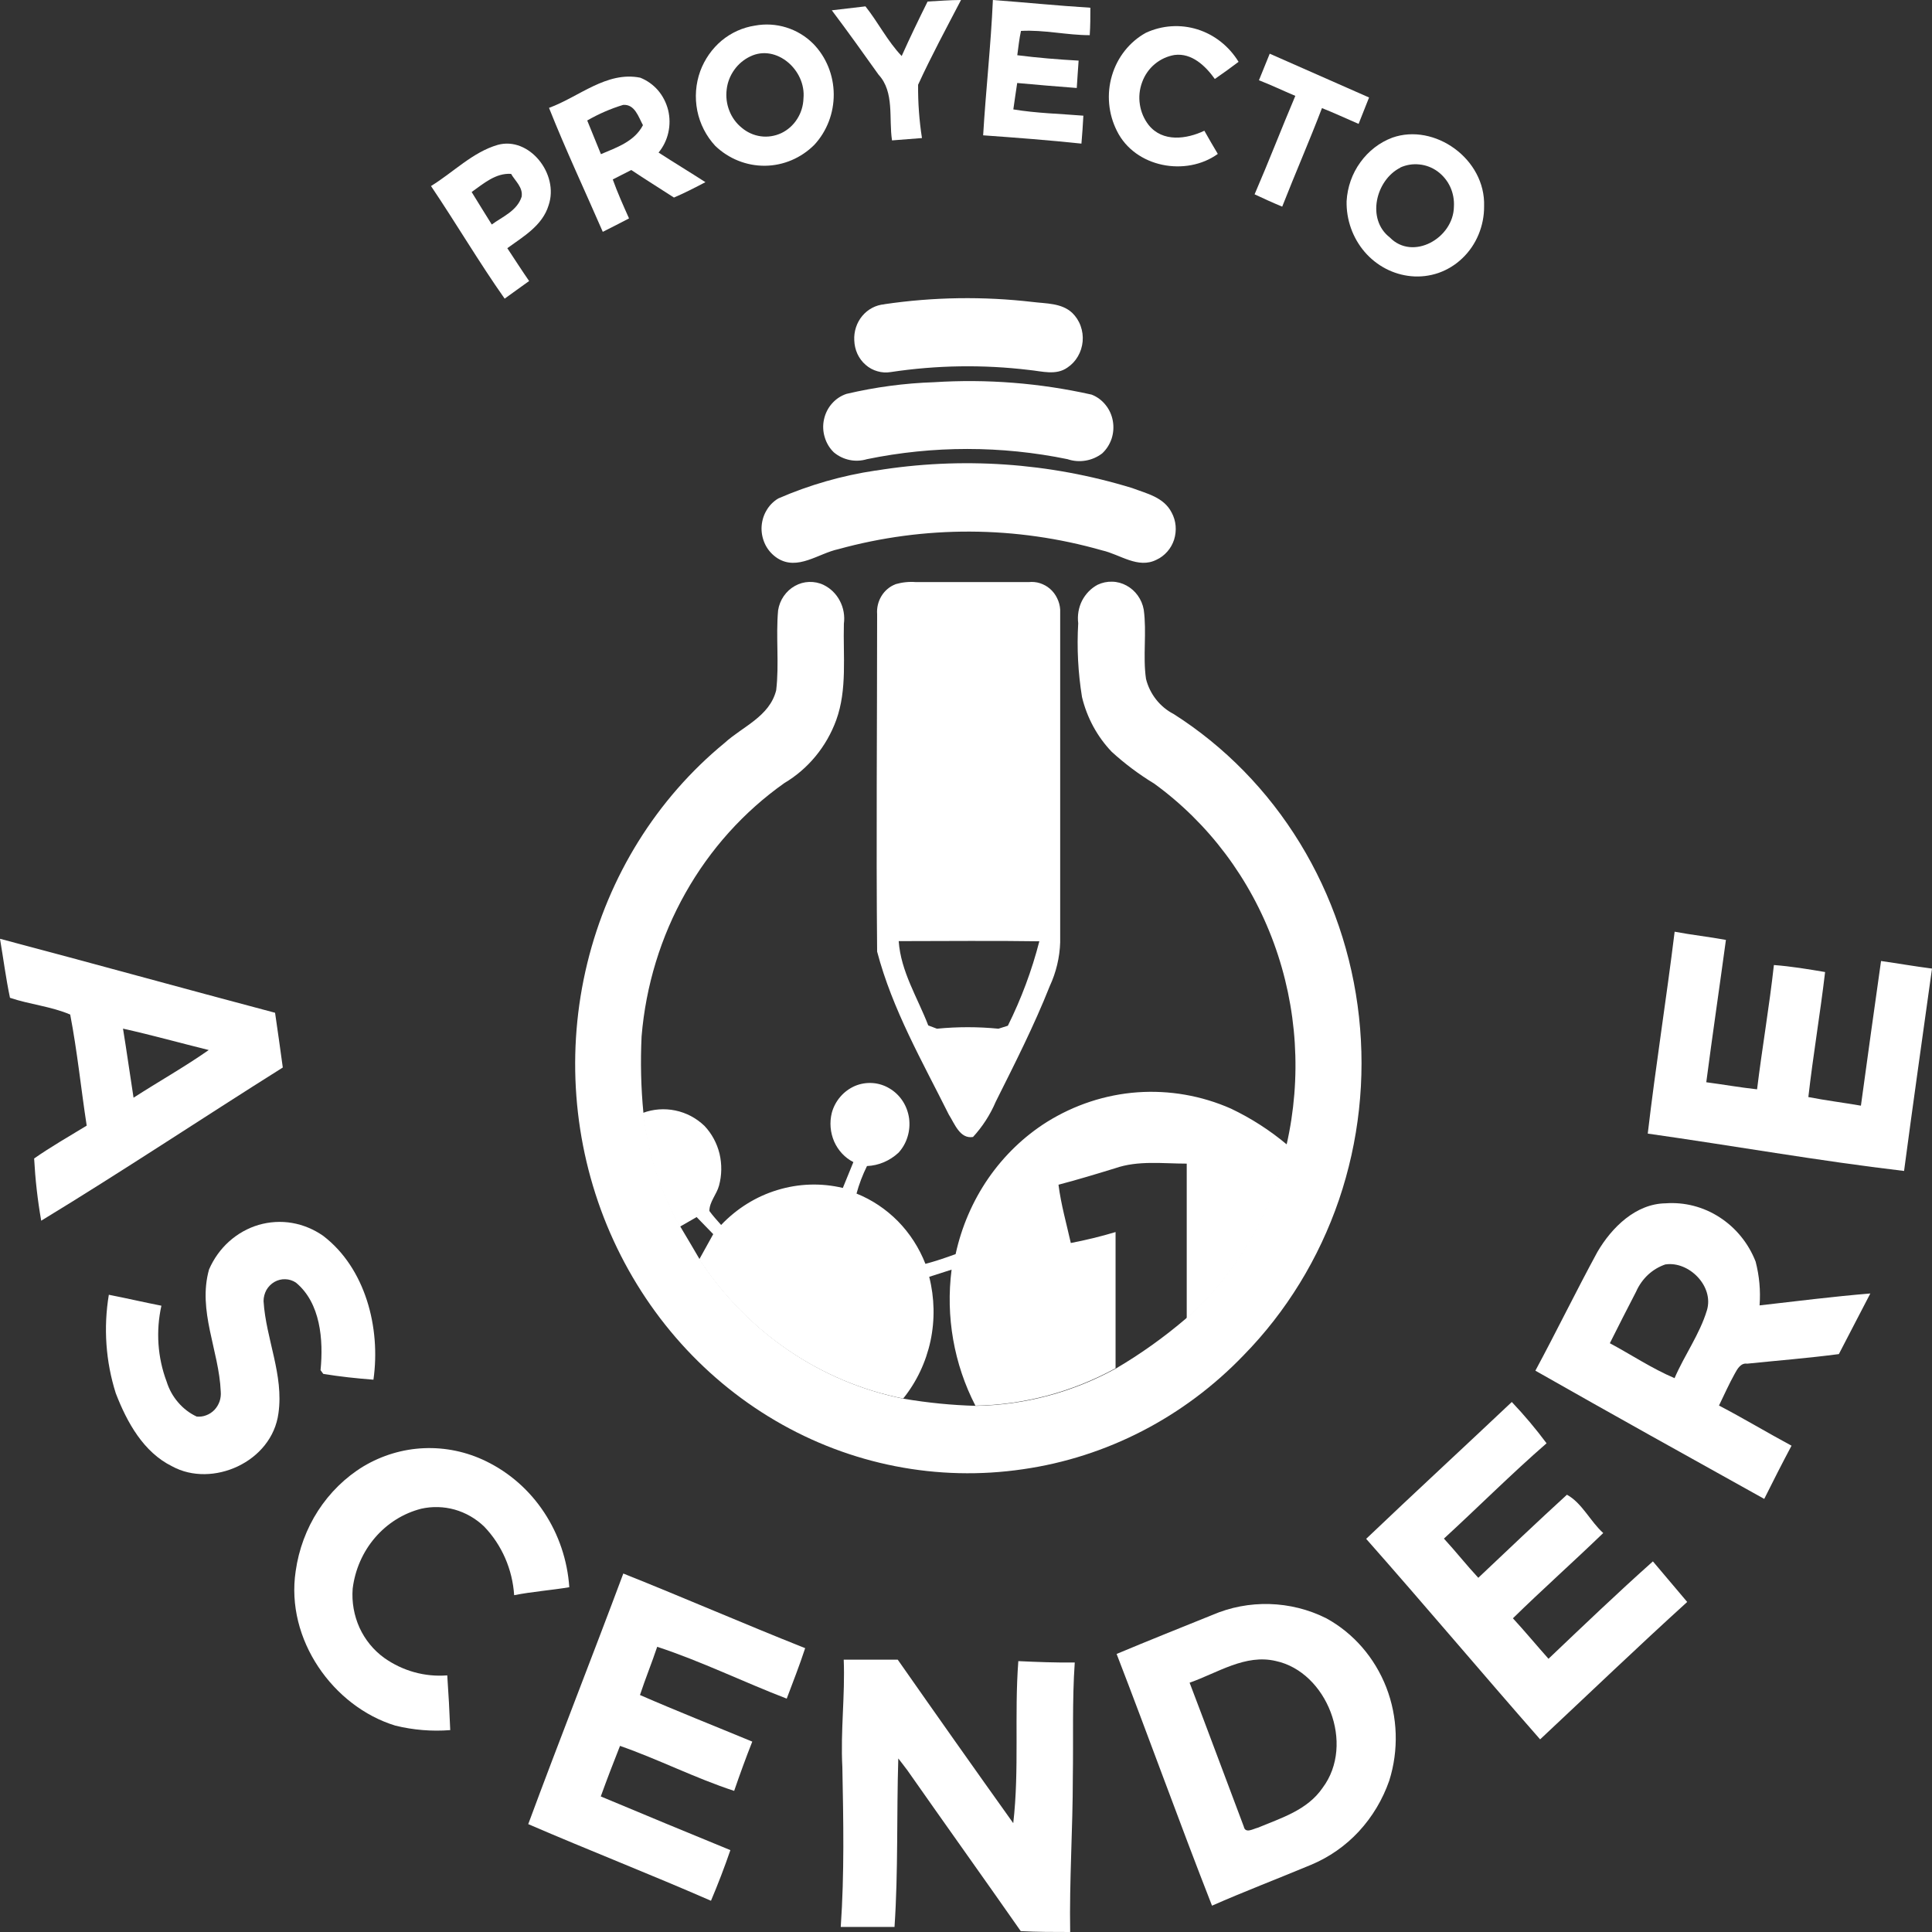 <svg width="24" height="24" viewBox="0 0 24 24" fill="none" xmlns="http://www.w3.org/2000/svg">
<rect x="0" y="0" width="24" height="24" fill="#333333" stroke="none"/>
<path d="M11.124 7.257C11.207 7.233 11.293 7.224 11.378 7.231H12.779C12.826 7.226 12.874 7.23 12.92 7.245C12.965 7.26 13.008 7.283 13.044 7.315C13.081 7.347 13.111 7.387 13.132 7.431C13.154 7.475 13.167 7.524 13.17 7.573V11.706C13.164 11.895 13.119 12.081 13.04 12.251C12.845 12.743 12.606 13.213 12.37 13.685C12.301 13.847 12.205 13.996 12.087 14.124C11.924 14.151 11.859 13.959 11.786 13.845C11.458 13.187 11.085 12.54 10.896 11.821C10.883 10.425 10.896 9.028 10.896 7.63C10.89 7.55 10.909 7.471 10.95 7.404C10.991 7.337 11.052 7.285 11.124 7.258L11.124 7.257ZM11.164 11.691C11.19 12.069 11.399 12.394 11.531 12.738L11.639 12.779C11.893 12.754 12.149 12.754 12.403 12.779L12.52 12.742C12.686 12.408 12.818 12.056 12.911 11.693C12.33 11.684 11.748 11.691 11.164 11.691Z" fill="white"/>
<path d="M10.333 13.824C10.353 13.749 10.39 13.681 10.44 13.623C10.49 13.565 10.552 13.52 10.621 13.49C10.69 13.461 10.764 13.449 10.839 13.454C10.913 13.459 10.986 13.482 11.05 13.521C11.115 13.559 11.171 13.613 11.213 13.677C11.255 13.741 11.282 13.815 11.293 13.892C11.303 13.968 11.297 14.047 11.274 14.121C11.252 14.195 11.213 14.263 11.162 14.319C11.053 14.42 10.915 14.479 10.77 14.485C10.716 14.594 10.672 14.709 10.64 14.827C10.832 14.904 11.007 15.021 11.155 15.171C11.302 15.321 11.418 15.501 11.496 15.7C11.626 15.666 11.748 15.624 11.871 15.579C11.945 15.24 12.083 14.92 12.277 14.638C12.472 14.356 12.719 14.118 13.004 13.938C13.346 13.725 13.731 13.598 14.129 13.569C14.527 13.541 14.925 13.61 15.292 13.772C15.542 13.891 15.777 14.042 15.991 14.222C15.808 15.062 15.37 15.819 14.742 16.38V14.455C14.446 14.455 14.139 14.413 13.854 14.512C13.62 14.584 13.385 14.655 13.149 14.717C13.18 14.962 13.248 15.2 13.302 15.441C13.489 15.405 13.675 15.36 13.858 15.305V16.997C13.32 17.292 12.724 17.451 12.117 17.462C11.85 16.945 11.746 16.353 11.821 15.772L11.543 15.861C11.609 16.122 11.615 16.395 11.559 16.658C11.502 16.922 11.386 17.167 11.22 17.373C10.189 17.169 9.277 16.548 8.686 15.645L8.86 15.331L8.654 15.119L8.445 15.239C8.2 14.806 8.044 14.325 7.986 13.825C8.115 13.777 8.255 13.767 8.39 13.795C8.525 13.823 8.65 13.889 8.751 13.986C8.842 14.082 8.906 14.201 8.938 14.331C8.969 14.462 8.967 14.599 8.932 14.728C8.903 14.837 8.813 14.928 8.812 15.043C8.856 15.104 8.908 15.16 8.958 15.217C9.152 15.013 9.392 14.863 9.657 14.783C9.921 14.702 10.201 14.693 10.47 14.757L10.601 14.436C10.495 14.382 10.411 14.291 10.362 14.18C10.314 14.068 10.303 13.943 10.333 13.824Z" fill="white"/>
<path d="M11.523 0.019C11.662 0.012 11.8 0 11.938 0C11.757 0.348 11.569 0.695 11.405 1.053C11.403 1.275 11.419 1.497 11.453 1.715L11.081 1.744C11.039 1.472 11.114 1.144 10.914 0.928C10.725 0.662 10.531 0.391 10.333 0.128L10.751 0.079C10.909 0.278 11.025 0.512 11.201 0.696C11.303 0.468 11.412 0.242 11.523 0.019Z" fill="white"/>
<path d="M12.334 0C12.737 0.03 13.14 0.071 13.545 0.096C13.545 0.208 13.545 0.323 13.537 0.437C13.251 0.437 12.968 0.368 12.683 0.384C12.661 0.484 12.651 0.585 12.637 0.686C12.89 0.718 13.144 0.739 13.399 0.753C13.392 0.865 13.382 0.98 13.376 1.093C13.128 1.075 12.883 1.053 12.636 1.031C12.62 1.14 12.603 1.249 12.588 1.359C12.876 1.407 13.168 1.413 13.458 1.437C13.452 1.553 13.444 1.669 13.434 1.784C13.027 1.741 12.62 1.71 12.213 1.681C12.246 1.124 12.309 0.566 12.334 0Z" fill="white"/>
<path d="M9.379 0.318C9.508 0.294 9.641 0.302 9.767 0.341C9.893 0.38 10.008 0.449 10.103 0.544C10.264 0.709 10.355 0.934 10.357 1.169C10.359 1.404 10.272 1.631 10.115 1.8C9.95 1.964 9.731 2.057 9.502 2.059C9.274 2.061 9.053 1.973 8.885 1.812C8.773 1.691 8.695 1.54 8.662 1.376C8.629 1.211 8.642 1.04 8.699 0.883C8.754 0.735 8.846 0.604 8.965 0.504C9.085 0.405 9.227 0.341 9.379 0.318L9.379 0.318ZM9.32 0.701C9.242 0.738 9.173 0.795 9.122 0.867C9.07 0.939 9.037 1.023 9.027 1.112C9.016 1.201 9.027 1.292 9.06 1.375C9.092 1.458 9.145 1.531 9.213 1.586C9.281 1.644 9.363 1.681 9.45 1.693C9.537 1.705 9.625 1.691 9.705 1.654C9.785 1.616 9.853 1.556 9.902 1.479C9.951 1.403 9.978 1.315 9.981 1.223C10.015 0.87 9.643 0.544 9.32 0.701Z" fill="white"/>
<path d="M14.235 0.407C14.437 0.314 14.664 0.299 14.875 0.365C15.086 0.431 15.267 0.574 15.386 0.768C15.29 0.841 15.191 0.912 15.091 0.981C14.974 0.817 14.803 0.655 14.59 0.683C14.5 0.698 14.416 0.737 14.345 0.796C14.274 0.855 14.22 0.933 14.188 1.021C14.155 1.11 14.145 1.205 14.16 1.299C14.174 1.392 14.212 1.48 14.269 1.553C14.443 1.77 14.74 1.729 14.961 1.624C15.014 1.72 15.072 1.817 15.128 1.912C14.736 2.195 14.102 2.084 13.875 1.627C13.768 1.415 13.745 1.168 13.813 0.939C13.88 0.711 14.032 0.519 14.235 0.407H14.235Z" fill="white"/>
<path d="M15.773 0.667L17.007 1.211L16.877 1.539C16.725 1.474 16.575 1.403 16.422 1.343C16.266 1.751 16.088 2.159 15.928 2.567C15.812 2.519 15.698 2.467 15.585 2.414C15.761 2.007 15.918 1.599 16.091 1.191C15.939 1.127 15.789 1.055 15.639 0.997L15.773 0.667Z" fill="white"/>
<path d="M6.82 1.34C7.193 1.204 7.535 0.882 7.953 0.965C8.037 0.998 8.113 1.052 8.174 1.122C8.234 1.192 8.277 1.277 8.3 1.368C8.322 1.459 8.323 1.555 8.302 1.647C8.282 1.738 8.24 1.824 8.181 1.895C8.373 2.02 8.573 2.14 8.763 2.263C8.633 2.331 8.502 2.399 8.372 2.454C8.195 2.339 8.017 2.229 7.842 2.112L7.612 2.229C7.671 2.394 7.743 2.554 7.814 2.713C7.707 2.77 7.596 2.825 7.488 2.88C7.266 2.369 7.027 1.861 6.82 1.34ZM7.294 1.495C7.35 1.631 7.407 1.775 7.465 1.915C7.659 1.832 7.88 1.76 7.987 1.555C7.93 1.45 7.886 1.293 7.741 1.303C7.586 1.35 7.437 1.415 7.296 1.496L7.294 1.495Z" fill="white"/>
<path d="M17.296 1.71C17.819 1.525 18.456 1.973 18.436 2.563C18.437 2.684 18.413 2.803 18.367 2.914C18.321 3.025 18.253 3.125 18.167 3.207C18.082 3.289 17.981 3.351 17.871 3.39C17.761 3.428 17.644 3.442 17.529 3.431C17.307 3.41 17.101 3.302 16.952 3.129C16.804 2.956 16.723 2.731 16.728 2.499C16.738 2.324 16.797 2.156 16.899 2.016C17 1.876 17.138 1.769 17.296 1.71ZM17.395 2.083C17.091 2.236 16.971 2.723 17.265 2.95C17.552 3.244 18.056 2.958 18.061 2.567C18.066 2.482 18.05 2.397 18.015 2.321C17.979 2.244 17.925 2.179 17.859 2.13C17.792 2.081 17.714 2.051 17.633 2.043C17.552 2.034 17.47 2.047 17.395 2.081V2.083Z" fill="white"/>
<path d="M5.354 2.311C5.63 2.142 5.87 1.891 6.182 1.8C6.573 1.691 6.948 2.161 6.815 2.55C6.738 2.804 6.498 2.94 6.302 3.083C6.392 3.219 6.479 3.355 6.573 3.491C6.472 3.564 6.37 3.636 6.269 3.71C5.954 3.263 5.668 2.777 5.354 2.311ZM5.857 2.382C5.939 2.518 6.026 2.654 6.109 2.789C6.239 2.693 6.423 2.621 6.48 2.444C6.499 2.327 6.399 2.248 6.349 2.16C6.157 2.147 6.007 2.281 5.858 2.386L5.857 2.382Z" fill="white"/>
<path d="M10.986 3.779C11.596 3.689 12.214 3.68 12.827 3.751C12.994 3.772 13.188 3.763 13.32 3.887C13.366 3.932 13.402 3.987 13.424 4.049C13.446 4.11 13.455 4.176 13.449 4.242C13.443 4.307 13.423 4.371 13.39 4.427C13.358 4.483 13.313 4.531 13.26 4.566C13.118 4.667 12.942 4.611 12.785 4.596C12.213 4.527 11.635 4.536 11.065 4.622C11.01 4.631 10.954 4.628 10.9 4.612C10.846 4.597 10.796 4.57 10.753 4.532C10.71 4.495 10.675 4.448 10.651 4.396C10.627 4.343 10.614 4.286 10.612 4.228C10.606 4.117 10.642 4.008 10.711 3.925C10.781 3.841 10.88 3.789 10.986 3.78V3.779Z" fill="white"/>
<path d="M11.603 4.748C12.259 4.706 12.918 4.758 13.56 4.902C13.628 4.928 13.687 4.972 13.733 5.029C13.78 5.087 13.811 5.155 13.824 5.229C13.837 5.302 13.832 5.378 13.809 5.449C13.785 5.52 13.745 5.583 13.691 5.633C13.63 5.679 13.559 5.71 13.484 5.722C13.409 5.735 13.332 5.728 13.261 5.704C12.438 5.535 11.592 5.535 10.77 5.704C10.7 5.725 10.626 5.729 10.554 5.714C10.482 5.699 10.415 5.667 10.358 5.619C10.305 5.568 10.266 5.503 10.245 5.431C10.223 5.359 10.22 5.283 10.236 5.21C10.252 5.136 10.286 5.068 10.335 5.013C10.384 4.957 10.446 4.916 10.515 4.893C10.872 4.809 11.236 4.76 11.603 4.748Z" fill="white"/>
<path d="M10.879 5.846C11.943 5.672 13.032 5.746 14.065 6.063C14.243 6.131 14.457 6.175 14.555 6.368C14.582 6.418 14.599 6.474 14.604 6.532C14.609 6.59 14.602 6.649 14.585 6.704C14.567 6.759 14.539 6.809 14.501 6.852C14.463 6.895 14.418 6.93 14.367 6.953C14.137 7.07 13.913 6.887 13.691 6.837C12.618 6.531 11.488 6.526 10.414 6.822C10.166 6.875 9.908 7.094 9.657 6.934C9.596 6.894 9.545 6.839 9.511 6.774C9.477 6.708 9.459 6.634 9.46 6.559C9.462 6.484 9.481 6.411 9.518 6.347C9.554 6.282 9.606 6.229 9.668 6.192C10.056 6.023 10.463 5.907 10.878 5.845L10.879 5.846Z" fill="white"/>
<path d="M9.666 7.581C9.676 7.518 9.7 7.457 9.736 7.405C9.773 7.352 9.82 7.309 9.874 7.279C9.929 7.248 9.989 7.231 10.051 7.229C10.113 7.227 10.175 7.239 10.231 7.266C10.317 7.308 10.388 7.377 10.433 7.464C10.479 7.551 10.496 7.651 10.483 7.748C10.472 8.149 10.526 8.564 10.388 8.945C10.267 9.276 10.039 9.552 9.743 9.728C9.242 10.082 8.822 10.548 8.515 11.093C8.208 11.637 8.022 12.246 7.97 12.875C7.955 13.192 7.962 13.51 7.993 13.827C8.052 14.326 8.208 14.807 8.453 15.24C8.535 15.376 8.614 15.512 8.694 15.648C9.286 16.551 10.197 17.172 11.228 17.376C11.525 17.426 11.824 17.456 12.125 17.464C12.729 17.454 13.322 17.296 13.857 17.003C14.166 16.822 14.459 16.613 14.733 16.379C15.361 15.818 15.799 15.062 15.982 14.222C16.172 13.388 16.117 12.515 15.824 11.715C15.531 10.915 15.014 10.226 14.339 9.735C14.151 9.621 13.973 9.488 13.81 9.339C13.63 9.151 13.503 8.916 13.441 8.659C13.392 8.356 13.376 8.049 13.394 7.743C13.382 7.647 13.398 7.549 13.441 7.463C13.485 7.378 13.552 7.308 13.635 7.264C13.692 7.237 13.754 7.224 13.816 7.226C13.878 7.227 13.939 7.244 13.994 7.274C14.049 7.304 14.097 7.346 14.134 7.398C14.171 7.45 14.197 7.51 14.208 7.574C14.247 7.858 14.195 8.149 14.236 8.433C14.259 8.527 14.303 8.615 14.362 8.69C14.422 8.766 14.496 8.827 14.58 8.87C15.213 9.273 15.749 9.821 16.148 10.473C16.547 11.125 16.798 11.863 16.882 12.631C16.966 13.399 16.881 14.176 16.633 14.905C16.384 15.633 15.98 16.293 15.45 16.834C14.71 17.605 13.747 18.102 12.71 18.251C11.648 18.408 10.566 18.196 9.632 17.648C8.697 17.1 7.962 16.247 7.539 15.22C7.117 14.193 7.031 13.05 7.295 11.967C7.559 10.884 8.158 9.922 9 9.23C9.223 9.026 9.56 8.902 9.642 8.575C9.681 8.246 9.636 7.912 9.666 7.581Z" fill="white"/>
<path d="M20.803 11.574C21.014 11.614 21.229 11.637 21.44 11.676C21.36 12.266 21.273 12.855 21.196 13.444C21.407 13.472 21.616 13.509 21.827 13.532C21.89 13.017 21.979 12.504 22.036 11.988C22.249 12.004 22.46 12.039 22.672 12.075C22.611 12.594 22.523 13.109 22.464 13.628C22.679 13.67 22.897 13.697 23.117 13.735C23.199 13.136 23.282 12.537 23.367 11.938C23.578 11.968 23.789 12.005 24 12.032C23.884 12.87 23.764 13.707 23.653 14.546C22.588 14.421 21.53 14.232 20.469 14.082C20.567 13.245 20.7 12.412 20.803 11.574Z" fill="white"/>
<path d="M0 11.662C1.139 11.963 2.273 12.278 3.417 12.581C3.45 12.81 3.483 13.036 3.513 13.261C2.509 13.892 1.522 14.55 0.512 15.164C0.467 14.909 0.438 14.65 0.424 14.391C0.633 14.245 0.856 14.118 1.077 13.983C1.006 13.523 0.96 13.059 0.872 12.603C0.633 12.501 0.369 12.478 0.124 12.395C0.074 12.159 0.042 11.909 0 11.662ZM1.528 12.778C1.575 13.064 1.614 13.35 1.659 13.636C1.969 13.436 2.29 13.256 2.593 13.044C2.234 12.955 1.883 12.857 1.528 12.778Z" fill="white"/>
<path d="M19.843 15.553C20.024 15.243 20.323 14.953 20.691 14.948C20.927 14.931 21.162 14.992 21.362 15.122C21.563 15.252 21.72 15.444 21.809 15.672C21.855 15.849 21.872 16.033 21.858 16.216C22.317 16.164 22.771 16.106 23.234 16.068C23.104 16.32 22.973 16.568 22.843 16.821C22.464 16.871 22.083 16.901 21.704 16.94C21.624 16.928 21.582 17.006 21.55 17.064C21.478 17.193 21.419 17.326 21.354 17.46C21.658 17.619 21.952 17.796 22.255 17.959C22.139 18.177 22.026 18.399 21.916 18.62C20.967 18.092 20.017 17.564 19.073 17.027C19.337 16.536 19.578 16.041 19.843 15.553ZM20.691 15.706C20.61 15.733 20.536 15.777 20.473 15.835C20.41 15.894 20.359 15.966 20.324 16.046C20.213 16.258 20.106 16.472 19.998 16.686C20.267 16.83 20.52 17 20.802 17.12C20.925 16.833 21.114 16.575 21.204 16.277C21.294 15.978 20.981 15.665 20.691 15.707L20.691 15.706Z" fill="white"/>
<path d="M2.597 15.769C2.655 15.636 2.74 15.517 2.846 15.422C2.953 15.326 3.078 15.256 3.213 15.216C3.348 15.177 3.49 15.168 3.629 15.192C3.767 15.216 3.899 15.271 4.016 15.353C4.538 15.753 4.731 16.492 4.639 17.139C4.431 17.123 4.222 17.101 4.016 17.067L3.982 17.021C4.019 16.643 3.982 16.186 3.676 15.933C3.637 15.907 3.591 15.892 3.544 15.891C3.497 15.889 3.451 15.901 3.41 15.924C3.369 15.948 3.334 15.982 3.31 16.024C3.287 16.066 3.274 16.114 3.274 16.163C3.303 16.632 3.527 17.079 3.459 17.556C3.378 18.164 2.634 18.487 2.138 18.215C1.784 18.041 1.578 17.671 1.438 17.307C1.313 16.913 1.284 16.493 1.352 16.084C1.572 16.127 1.79 16.178 2.005 16.22C1.935 16.534 1.957 16.863 2.07 17.163C2.1 17.259 2.148 17.346 2.213 17.421C2.277 17.496 2.355 17.556 2.443 17.597C2.484 17.601 2.524 17.596 2.562 17.581C2.6 17.567 2.635 17.544 2.664 17.514C2.692 17.484 2.714 17.448 2.728 17.408C2.741 17.369 2.746 17.326 2.742 17.284C2.721 16.778 2.452 16.283 2.597 15.769Z" fill="white"/>
<path d="M16.971 19.116C17.571 18.544 18.179 17.984 18.78 17.416C18.934 17.578 19.078 17.749 19.212 17.929C18.775 18.309 18.364 18.721 17.937 19.113C18.084 19.273 18.218 19.443 18.364 19.6C18.729 19.255 19.094 18.907 19.465 18.568C19.652 18.67 19.755 18.899 19.916 19.044C19.545 19.402 19.161 19.744 18.794 20.103C18.945 20.267 19.087 20.439 19.236 20.606C19.665 20.198 20.091 19.79 20.533 19.396L20.959 19.9C20.343 20.459 19.741 21.037 19.132 21.607C18.407 20.781 17.699 19.94 16.971 19.116Z" fill="white"/>
<path d="M4.514 18.216C4.744 18.079 5.002 18.001 5.267 17.99C5.532 17.979 5.796 18.034 6.036 18.151C6.327 18.292 6.577 18.511 6.759 18.787C6.941 19.062 7.049 19.383 7.072 19.717C6.845 19.755 6.614 19.771 6.387 19.816C6.366 19.495 6.234 19.192 6.015 18.964C5.911 18.864 5.786 18.792 5.649 18.753C5.513 18.715 5.37 18.711 5.232 18.742C5.01 18.799 4.811 18.924 4.659 19.101C4.507 19.278 4.41 19.499 4.381 19.735C4.368 19.901 4.398 20.069 4.466 20.22C4.535 20.37 4.641 20.5 4.773 20.595C5.003 20.758 5.279 20.834 5.556 20.812C5.572 21.038 5.584 21.264 5.593 21.492C5.364 21.51 5.133 21.491 4.91 21.436C4.139 21.2 3.545 20.366 3.673 19.517C3.711 19.248 3.806 18.992 3.951 18.767C4.097 18.542 4.289 18.353 4.514 18.216Z" fill="white"/>
<path d="M7.743 19.547C8.498 19.848 9.246 20.174 10.002 20.474C9.933 20.686 9.851 20.893 9.773 21.101C9.234 20.894 8.712 20.637 8.164 20.457C8.097 20.658 8.016 20.855 7.95 21.056C8.411 21.257 8.88 21.442 9.345 21.635C9.265 21.837 9.191 22.041 9.12 22.247C8.637 22.089 8.18 21.855 7.702 21.688C7.619 21.897 7.539 22.106 7.463 22.316C8 22.541 8.536 22.763 9.073 22.983C9 23.196 8.919 23.406 8.832 23.612C8.079 23.283 7.315 22.985 6.562 22.66C6.949 21.614 7.355 20.587 7.743 19.547Z" fill="white"/>
<path d="M15.059 20.062C15.284 19.965 15.527 19.919 15.771 19.926C16.014 19.933 16.254 19.992 16.474 20.102C16.813 20.287 17.077 20.592 17.221 20.961C17.364 21.33 17.377 21.741 17.258 22.119C17.176 22.355 17.047 22.57 16.88 22.751C16.713 22.931 16.51 23.072 16.287 23.165C15.878 23.336 15.463 23.494 15.056 23.673C14.65 22.637 14.273 21.586 13.871 20.546C14.262 20.382 14.661 20.223 15.059 20.062ZM14.778 20.904C15.005 21.498 15.226 22.096 15.451 22.691C15.47 22.782 15.57 22.717 15.624 22.705C15.914 22.584 16.24 22.487 16.43 22.209C16.838 21.664 16.481 20.77 15.85 20.634C15.47 20.543 15.124 20.782 14.778 20.903L14.778 20.904Z" fill="white"/>
<path d="M10.481 20.617H11.152C11.627 21.296 12.105 21.973 12.587 22.648C12.664 21.981 12.599 21.305 12.65 20.635C12.882 20.646 13.116 20.655 13.351 20.652C13.318 21.127 13.335 21.604 13.327 22.078C13.327 22.72 13.283 23.359 13.294 24C13.09 24 12.883 24 12.68 23.989C12.214 23.322 11.74 22.66 11.273 21.993C11.235 21.943 11.198 21.893 11.159 21.844C11.137 22.543 11.159 23.241 11.112 23.937H10.444C10.49 23.277 10.477 22.613 10.464 21.952C10.44 21.504 10.499 21.061 10.481 20.617Z" fill="white"/>
</svg>
